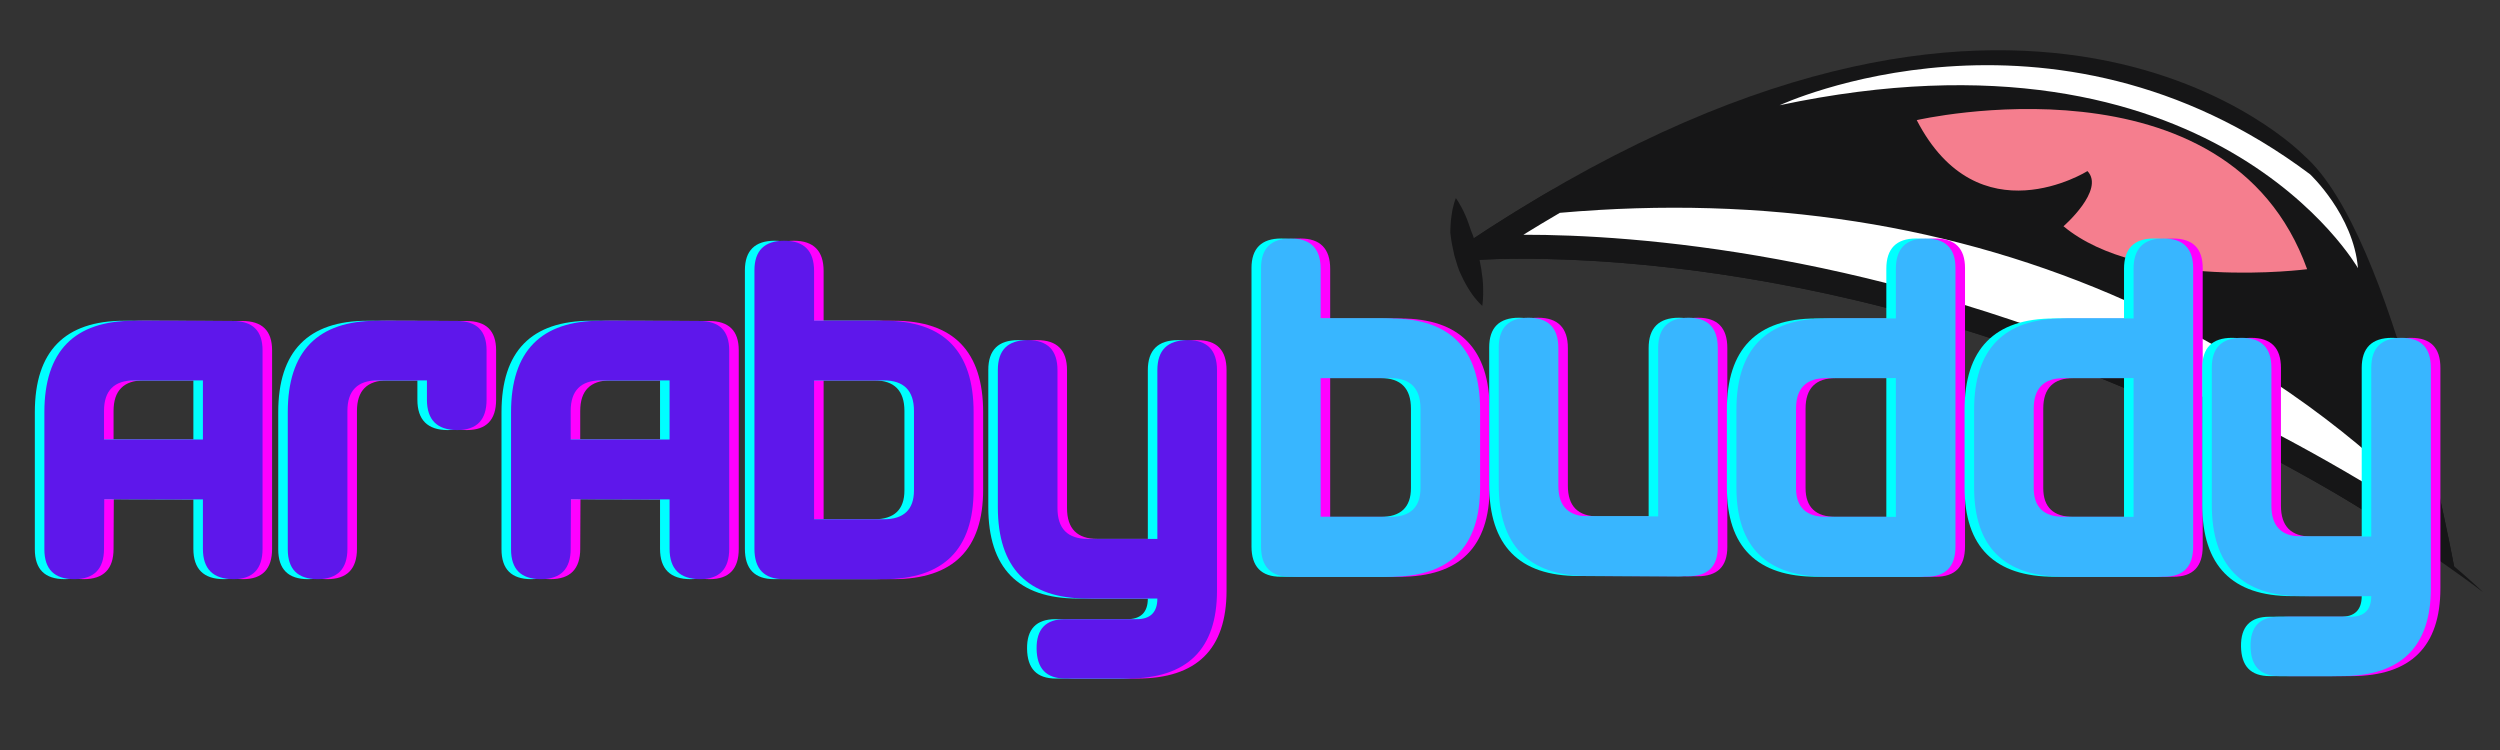 <svg xmlns="http://www.w3.org/2000/svg" xmlns:xlink="http://www.w3.org/1999/xlink" width="1000" zoomAndPan="magnify" viewBox="0 0 750 225" height="300" preserveAspectRatio="xMidYMid meet" version="1.0"><rect x="0" y="0" width="750" height="225" fill="#333333" stroke="none"/><defs><g/><clipPath id="2388c89b69"><path d="M 439 71 L 745 71 L 745 178 L 439 178 Z M 439 71 " clip-rule="nonzero"/></clipPath><clipPath id="b63a067a80"><path d="M 727.129 217.957 L 425.828 83.355 L 502 -87.156 L 803.301 47.445 Z M 727.129 217.957 " clip-rule="nonzero"/></clipPath><clipPath id="001fd78c1a"><path d="M 727.129 217.957 L 425.828 83.355 L 502 -87.156 L 803.301 47.445 Z M 727.129 217.957 " clip-rule="nonzero"/></clipPath><clipPath id="2f6486485b"><path d="M 727.129 217.957 L 425.828 83.355 L 502 -87.156 L 803.301 47.445 Z M 727.129 217.957 " clip-rule="nonzero"/></clipPath><clipPath id="7354a0feb9"><path d="M 435 59 L 445 59 L 445 92 L 435 92 Z M 435 59 " clip-rule="nonzero"/></clipPath><clipPath id="a1b1a7578f"><path d="M 727.129 217.957 L 425.828 83.355 L 502 -87.156 L 803.301 47.445 Z M 727.129 217.957 " clip-rule="nonzero"/></clipPath><clipPath id="88ab467146"><path d="M 727.129 217.957 L 425.828 83.355 L 502 -87.156 L 803.301 47.445 Z M 727.129 217.957 " clip-rule="nonzero"/></clipPath><clipPath id="a894c3f9da"><path d="M 727.129 217.957 L 425.828 83.355 L 502 -87.156 L 803.301 47.445 Z M 727.129 217.957 " clip-rule="nonzero"/></clipPath><clipPath id="ed7cc0262f"><path d="M 439 15 L 737 15 L 737 171 L 439 171 Z M 439 15 " clip-rule="nonzero"/></clipPath><clipPath id="0f01a93704"><path d="M 727.129 217.957 L 425.828 83.355 L 502 -87.156 L 803.301 47.445 Z M 727.129 217.957 " clip-rule="nonzero"/></clipPath><clipPath id="69960bddec"><path d="M 727.129 217.957 L 425.828 83.355 L 502 -87.156 L 803.301 47.445 Z M 727.129 217.957 " clip-rule="nonzero"/></clipPath><clipPath id="877d531614"><path d="M 727.129 217.957 L 425.828 83.355 L 502 -87.156 L 803.301 47.445 Z M 727.129 217.957 " clip-rule="nonzero"/></clipPath><clipPath id="a12de9d27c"><path d="M 444 58 L 732 58 L 732 163 L 444 163 Z M 444 58 " clip-rule="nonzero"/></clipPath><clipPath id="7b5f908c41"><path d="M 727.129 217.957 L 425.828 83.355 L 502 -87.156 L 803.301 47.445 Z M 727.129 217.957 " clip-rule="nonzero"/></clipPath><clipPath id="6fb48078f9"><path d="M 727.129 217.957 L 425.828 83.355 L 502 -87.156 L 803.301 47.445 Z M 727.129 217.957 " clip-rule="nonzero"/></clipPath><clipPath id="58eb5c6168"><path d="M 727.129 217.957 L 425.828 83.355 L 502 -87.156 L 803.301 47.445 Z M 727.129 217.957 " clip-rule="nonzero"/></clipPath><clipPath id="29b904fc3c"><path d="M 439 55 L 737 55 L 737 171 L 439 171 Z M 439 55 " clip-rule="nonzero"/></clipPath><clipPath id="c60a843a05"><path d="M 727.129 217.957 L 425.828 83.355 L 502 -87.156 L 803.301 47.445 Z M 727.129 217.957 " clip-rule="nonzero"/></clipPath><clipPath id="814e3eb3d5"><path d="M 727.129 217.957 L 425.828 83.355 L 502 -87.156 L 803.301 47.445 Z M 727.129 217.957 " clip-rule="nonzero"/></clipPath><clipPath id="dee4bf86e4"><path d="M 727.129 217.957 L 425.828 83.355 L 502 -87.156 L 803.301 47.445 Z M 727.129 217.957 " clip-rule="nonzero"/></clipPath><clipPath id="ab5964c4d5"><path d="M 575 32 L 693 32 L 693 82 L 575 82 Z M 575 32 " clip-rule="nonzero"/></clipPath><clipPath id="f547335f2c"><path d="M 727.129 217.957 L 425.828 83.355 L 502 -87.156 L 803.301 47.445 Z M 727.129 217.957 " clip-rule="nonzero"/></clipPath><clipPath id="86f1a5342d"><path d="M 727.129 217.957 L 425.828 83.355 L 502 -87.156 L 803.301 47.445 Z M 727.129 217.957 " clip-rule="nonzero"/></clipPath><clipPath id="5d1a7ccd80"><path d="M 727.129 217.957 L 425.828 83.355 L 502 -87.156 L 803.301 47.445 Z M 727.129 217.957 " clip-rule="nonzero"/></clipPath><clipPath id="cabfaf99c0"><path d="M 533 19 L 708 19 L 708 81 L 533 81 Z M 533 19 " clip-rule="nonzero"/></clipPath><clipPath id="ff1e32423e"><path d="M 727.129 217.957 L 425.828 83.355 L 502 -87.156 L 803.301 47.445 Z M 727.129 217.957 " clip-rule="nonzero"/></clipPath><clipPath id="503f53c149"><path d="M 727.129 217.957 L 425.828 83.355 L 502 -87.156 L 803.301 47.445 Z M 727.129 217.957 " clip-rule="nonzero"/></clipPath><clipPath id="89da260e4f"><path d="M 727.129 217.957 L 425.828 83.355 L 502 -87.156 L 803.301 47.445 Z M 727.129 217.957 " clip-rule="nonzero"/></clipPath></defs><g clip-path="url(#2388c89b69)"><g clip-path="url(#b63a067a80)"><g clip-path="url(#001fd78c1a)"><g clip-path="url(#2f6486485b)"><path fill="#161617" d="M 744.891 177.625 C 744.891 177.625 740.789 174.473 733.398 169.289 C 726.047 164.027 715.254 156.941 702.125 148.789 C 689.016 140.598 673.297 131.789 656.09 123.133 C 647.531 118.703 638.441 114.641 629.238 110.508 C 619.984 106.438 610.477 102.594 600.832 99.141 C 591.195 95.641 581.48 92.332 571.762 89.672 C 562.066 86.902 552.445 84.496 543.027 82.598 C 533.613 80.719 524.457 79.148 515.719 78.062 C 506.98 77.027 498.66 76.223 490.973 76.055 C 483.262 75.648 476.207 75.867 469.934 75.816 C 463.672 76.082 458.203 76.414 453.691 76.73 C 444.699 77.68 439.555 78.219 439.555 78.219 C 439.555 78.219 444.633 77.18 453.508 75.352 C 458.008 74.691 463.465 73.93 469.77 73.172 C 476.074 72.691 483.215 71.918 491.035 72.039 C 498.848 71.852 507.305 72.254 516.246 72.879 C 525.18 73.562 534.59 74.668 544.207 76.422 C 553.816 78.188 563.754 80.215 573.621 83.047 C 583.547 85.66 593.453 88.953 603.262 92.441 C 613.043 96.035 622.672 100.016 632.031 104.211 C 641.367 108.457 650.402 112.938 658.969 117.574 C 676.195 126.742 691.465 136.672 704.312 145.441 C 717.18 154.199 727.203 162.461 734.23 168.191 C 741.184 174 744.891 177.625 744.891 177.625 " fill-opacity="1" fill-rule="nonzero"/></g></g></g></g><g clip-path="url(#7354a0feb9)"><g clip-path="url(#a1b1a7578f)"><g clip-path="url(#88ab467146)"><g clip-path="url(#a894c3f9da)"><path fill="#161617" d="M 444.684 91.754 C 444.684 91.754 442.852 90.203 441.086 87.469 C 440.18 86.105 439.258 84.453 438.41 82.629 C 437.48 80.844 436.957 78.758 436.324 76.707 C 435.879 74.617 435.387 72.539 435.191 70.539 C 434.988 69.574 435.164 68.496 435.176 67.543 C 435.199 66.586 435.32 65.672 435.441 64.836 C 435.84 61.492 436.762 59.426 436.762 59.426 C 436.762 59.426 438.246 61.473 439.5 64.352 C 440.184 65.785 440.688 67.41 441.316 69.211 C 442.094 70.984 442.641 72.949 443.219 74.902 C 444.109 78.859 444.883 82.902 444.938 86.148 C 445.07 89.367 444.684 91.754 444.684 91.754 " fill-opacity="1" fill-rule="nonzero"/></g></g></g></g><g clip-path="url(#ed7cc0262f)"><g clip-path="url(#0f01a93704)"><g clip-path="url(#69960bddec)"><g clip-path="url(#877d531614)"><path fill="#161617" d="M 736.391 170.742 C 736.391 170.742 718.387 70.336 691.238 46.684 C 691.238 46.684 607.891 -39.898 439.094 73.504 L 439.555 78.219 C 439.555 78.219 582.074 64.293 736.391 170.742 " fill-opacity="1" fill-rule="nonzero"/></g></g></g></g><g clip-path="url(#a12de9d27c)"><g clip-path="url(#7b5f908c41)"><g clip-path="url(#6fb48078f9)"><g clip-path="url(#58eb5c6168)"><path fill="#ffffff" d="M 639.492 87.086 C 684.219 107.066 713.805 133.035 727.836 147.219 C 729.141 153.035 730.309 158.594 731.191 162.891 C 705.215 145.57 677.949 130.488 650.051 118.023 C 549.234 72.984 465.246 73.406 444.262 74.355 C 451.43 69.625 458.855 65.023 466.848 60.363 C 529.16 54.758 587.25 63.75 639.492 87.086 " fill-opacity="1" fill-rule="nonzero"/></g></g></g></g><g clip-path="url(#29b904fc3c)"><g clip-path="url(#c60a843a05)"><g clip-path="url(#814e3eb3d5)"><g clip-path="url(#dee4bf86e4)"><path fill="#161617" d="M 439.555 78.219 C 439.555 78.219 531.996 69.184 648.602 121.273 C 676.781 133.863 706.352 150.02 736.391 170.742 C 736.391 170.742 734.074 158.664 731.086 145.43 C 714.707 128.727 684.785 103.406 640.949 83.824 C 596.777 64.09 538.488 50.203 465.754 56.891 C 457.094 61.906 448.246 67.355 439.094 73.504 Z M 457.004 70.426 C 460.559 68.238 464.199 66.039 467.957 63.848 C 529.367 58.438 586.57 67.359 638.035 90.352 C 681.477 109.758 710.453 134.863 724.586 149.004 C 725.055 151.113 725.508 153.184 725.926 155.172 C 701.977 139.723 677.004 126.16 651.508 114.77 C 563.555 75.477 489.812 70.379 457.004 70.426 " fill-opacity="1" fill-rule="nonzero"/></g></g></g></g><g clip-path="url(#ab5964c4d5)"><g clip-path="url(#f547335f2c)"><g clip-path="url(#86f1a5342d)"><g clip-path="url(#5d1a7ccd80)"><path fill="#f57e8e" d="M 692.141 80.762 C 692.141 80.762 642.309 87.219 619.047 67.875 C 619.047 67.875 631.59 56.977 626.238 51.324 C 626.238 51.324 593.52 71.844 575.02 36.035 C 575.02 36.035 668.379 14.535 692.141 80.762 " fill-opacity="1" fill-rule="nonzero"/></g></g></g></g><g clip-path="url(#cabfaf99c0)"><g clip-path="url(#ff1e32423e)"><g clip-path="url(#503f53c149)"><g clip-path="url(#89da260e4f)"><path fill="#ffffff" d="M 707.387 80.449 C 707.387 80.449 663.91 3.957 533.898 31.57 C 533.898 31.57 614.988 -6.246 693.031 52.297 C 693.031 52.297 706.059 64.504 707.387 80.449 " fill-opacity="1" fill-rule="nonzero"/></g></g></g></g><g fill="#ff00ff" fill-opacity="1"><g transform="translate(373.722, 172.879)"><g><path d="M 16.242 0.148 L 46.195 0.148 C 64.152 0.148 73.168 -8.793 73.168 -26.672 L 73.168 -49.922 C 73.168 -68.176 64.227 -77.34 46.344 -77.34 L 25.332 -77.34 L 25.332 -92.242 C 25.332 -98.277 22.352 -101.332 16.391 -101.332 C 10.43 -101.332 7.449 -98.352 7.449 -92.465 L 7.449 -8.941 C 7.449 -2.906 10.355 0.148 16.242 0.148 Z M 25.332 -17.809 L 25.332 -59.457 L 46.195 -59.457 C 52.23 -59.457 55.285 -56.402 55.285 -50.293 L 55.285 -26.449 C 55.285 -20.715 52.23 -17.809 46.195 -17.809 Z M 25.332 -17.809 "/></g></g></g><g fill="#ff00ff" fill-opacity="1"><g transform="translate(445.029, 172.879)"><g><path d="M 64.375 -77.562 C 58.34 -77.562 55.285 -74.508 55.285 -68.473 L 55.285 -17.957 L 34.422 -17.957 C 28.387 -17.957 25.332 -21.012 25.332 -27.121 L 25.332 -68.473 C 25.332 -74.508 22.352 -77.562 16.391 -77.562 C 10.43 -77.562 7.449 -74.582 7.449 -68.621 L 7.449 -27.492 C 7.449 -9.238 16.391 -0.074 34.273 -0.074 L 64.227 0 C 70.188 0 73.168 -2.906 73.168 -8.793 L 73.168 -68.473 C 73.168 -74.508 70.262 -77.562 64.375 -77.562 Z M 64.375 -77.562 "/></g></g></g><g fill="#ff00ff" fill-opacity="1"><g transform="translate(516.337, 172.879)"><g><path d="M 73.168 -8.941 L 73.168 -92.465 C 73.168 -98.352 70.188 -101.332 64.227 -101.332 C 58.266 -101.332 55.285 -98.277 55.285 -92.242 L 55.285 -77.34 L 34.273 -77.34 C 16.391 -77.34 7.449 -68.176 7.449 -49.922 L 7.449 -26.672 C 7.449 -8.793 16.465 0.148 34.422 0.148 L 64.375 0.148 C 70.262 0.148 73.168 -2.906 73.168 -8.941 Z M 34.422 -17.809 C 28.387 -17.809 25.332 -20.715 25.332 -26.449 L 25.332 -50.293 C 25.332 -56.402 28.387 -59.457 34.422 -59.457 L 55.285 -59.457 L 55.285 -17.809 Z M 34.422 -17.809 "/></g></g></g><g fill="#ff00ff" fill-opacity="1"><g transform="translate(587.644, 172.879)"><g><path d="M 73.168 -8.941 L 73.168 -92.465 C 73.168 -98.352 70.188 -101.332 64.227 -101.332 C 58.266 -101.332 55.285 -98.277 55.285 -92.242 L 55.285 -77.34 L 34.273 -77.34 C 16.391 -77.34 7.449 -68.176 7.449 -49.922 L 7.449 -26.672 C 7.449 -8.793 16.465 0.148 34.422 0.148 L 64.375 0.148 C 70.262 0.148 73.168 -2.906 73.168 -8.941 Z M 34.422 -17.809 C 28.387 -17.809 25.332 -20.715 25.332 -26.449 L 25.332 -50.293 C 25.332 -56.402 28.387 -59.457 34.422 -59.457 L 55.285 -59.457 L 55.285 -17.809 Z M 34.422 -17.809 "/></g></g></g><g fill="#ff00ff" fill-opacity="1"><g transform="translate(658.951, 172.879)"><g><path d="M 64.375 -71.527 C 58.34 -71.527 55.285 -68.547 55.285 -62.512 L 55.285 -11.922 L 34.422 -11.922 C 28.387 -11.922 25.332 -14.977 25.332 -21.16 L 25.332 -62.512 C 25.332 -68.547 22.352 -71.527 16.391 -71.527 C 10.43 -71.527 7.449 -68.547 7.449 -62.586 L 7.449 -21.457 C 7.449 -3.203 16.391 5.961 34.273 5.961 L 55.285 5.961 C 55.285 10.133 53.125 12.219 48.879 12.145 L 27.566 12.145 C 21.832 12.145 19 15.125 19.074 21.012 C 19.148 26.973 21.98 29.953 27.719 29.953 L 46.344 29.953 C 64.227 29.953 73.168 21.16 73.168 3.578 L 73.168 -62.512 C 73.168 -68.547 70.262 -71.527 64.375 -71.527 Z M 64.375 -71.527 "/></g></g></g><g fill="#00ffff" fill-opacity="1"><g transform="translate(368, 172.879)"><g><path d="M 16.242 0.148 L 46.195 0.148 C 64.152 0.148 73.168 -8.793 73.168 -26.672 L 73.168 -49.922 C 73.168 -68.176 64.227 -77.34 46.344 -77.34 L 25.332 -77.34 L 25.332 -92.242 C 25.332 -98.277 22.352 -101.332 16.391 -101.332 C 10.43 -101.332 7.449 -98.352 7.449 -92.465 L 7.449 -8.941 C 7.449 -2.906 10.355 0.148 16.242 0.148 Z M 25.332 -17.809 L 25.332 -59.457 L 46.195 -59.457 C 52.23 -59.457 55.285 -56.402 55.285 -50.293 L 55.285 -26.449 C 55.285 -20.715 52.23 -17.809 46.195 -17.809 Z M 25.332 -17.809 "/></g></g></g><g fill="#00ffff" fill-opacity="1"><g transform="translate(439.307, 172.879)"><g><path d="M 64.375 -77.562 C 58.34 -77.562 55.285 -74.508 55.285 -68.473 L 55.285 -17.957 L 34.422 -17.957 C 28.387 -17.957 25.332 -21.012 25.332 -27.121 L 25.332 -68.473 C 25.332 -74.508 22.352 -77.562 16.391 -77.562 C 10.43 -77.562 7.449 -74.582 7.449 -68.621 L 7.449 -27.492 C 7.449 -9.238 16.391 -0.074 34.273 -0.074 L 64.227 0 C 70.188 0 73.168 -2.906 73.168 -8.793 L 73.168 -68.473 C 73.168 -74.508 70.262 -77.562 64.375 -77.562 Z M 64.375 -77.562 "/></g></g></g><g fill="#00ffff" fill-opacity="1"><g transform="translate(510.614, 172.879)"><g><path d="M 73.168 -8.941 L 73.168 -92.465 C 73.168 -98.352 70.188 -101.332 64.227 -101.332 C 58.266 -101.332 55.285 -98.277 55.285 -92.242 L 55.285 -77.34 L 34.273 -77.34 C 16.391 -77.34 7.449 -68.176 7.449 -49.922 L 7.449 -26.672 C 7.449 -8.793 16.465 0.148 34.422 0.148 L 64.375 0.148 C 70.262 0.148 73.168 -2.906 73.168 -8.941 Z M 34.422 -17.809 C 28.387 -17.809 25.332 -20.715 25.332 -26.449 L 25.332 -50.293 C 25.332 -56.402 28.387 -59.457 34.422 -59.457 L 55.285 -59.457 L 55.285 -17.809 Z M 34.422 -17.809 "/></g></g></g><g fill="#00ffff" fill-opacity="1"><g transform="translate(581.921, 172.879)"><g><path d="M 73.168 -8.941 L 73.168 -92.465 C 73.168 -98.352 70.188 -101.332 64.227 -101.332 C 58.266 -101.332 55.285 -98.277 55.285 -92.242 L 55.285 -77.34 L 34.273 -77.34 C 16.391 -77.34 7.449 -68.176 7.449 -49.922 L 7.449 -26.672 C 7.449 -8.793 16.465 0.148 34.422 0.148 L 64.375 0.148 C 70.262 0.148 73.168 -2.906 73.168 -8.941 Z M 34.422 -17.809 C 28.387 -17.809 25.332 -20.715 25.332 -26.449 L 25.332 -50.293 C 25.332 -56.402 28.387 -59.457 34.422 -59.457 L 55.285 -59.457 L 55.285 -17.809 Z M 34.422 -17.809 "/></g></g></g><g fill="#00ffff" fill-opacity="1"><g transform="translate(653.229, 172.879)"><g><path d="M 64.375 -71.527 C 58.34 -71.527 55.285 -68.547 55.285 -62.512 L 55.285 -11.922 L 34.422 -11.922 C 28.387 -11.922 25.332 -14.977 25.332 -21.16 L 25.332 -62.512 C 25.332 -68.547 22.352 -71.527 16.391 -71.527 C 10.43 -71.527 7.449 -68.547 7.449 -62.586 L 7.449 -21.457 C 7.449 -3.203 16.391 5.961 34.273 5.961 L 55.285 5.961 C 55.285 10.133 53.125 12.219 48.879 12.145 L 27.566 12.145 C 21.832 12.145 19 15.125 19.074 21.012 C 19.148 26.973 21.98 29.953 27.719 29.953 L 46.344 29.953 C 64.227 29.953 73.168 21.16 73.168 3.578 L 73.168 -62.512 C 73.168 -68.547 70.262 -71.527 64.375 -71.527 Z M 64.375 -71.527 "/></g></g></g><g fill="#38b6ff" fill-opacity="1"><g transform="translate(370.861, 172.879)"><g><path d="M 16.242 0.148 L 46.195 0.148 C 64.152 0.148 73.168 -8.793 73.168 -26.672 L 73.168 -49.922 C 73.168 -68.176 64.227 -77.34 46.344 -77.34 L 25.332 -77.34 L 25.332 -92.242 C 25.332 -98.277 22.352 -101.332 16.391 -101.332 C 10.43 -101.332 7.449 -98.352 7.449 -92.465 L 7.449 -8.941 C 7.449 -2.906 10.355 0.148 16.242 0.148 Z M 25.332 -17.809 L 25.332 -59.457 L 46.195 -59.457 C 52.23 -59.457 55.285 -56.402 55.285 -50.293 L 55.285 -26.449 C 55.285 -20.715 52.23 -17.809 46.195 -17.809 Z M 25.332 -17.809 "/></g></g></g><g fill="#38b6ff" fill-opacity="1"><g transform="translate(442.168, 172.879)"><g><path d="M 64.375 -77.562 C 58.34 -77.562 55.285 -74.508 55.285 -68.473 L 55.285 -17.957 L 34.422 -17.957 C 28.387 -17.957 25.332 -21.012 25.332 -27.121 L 25.332 -68.473 C 25.332 -74.508 22.352 -77.562 16.391 -77.562 C 10.43 -77.562 7.449 -74.582 7.449 -68.621 L 7.449 -27.492 C 7.449 -9.238 16.391 -0.074 34.273 -0.074 L 64.227 0 C 70.188 0 73.168 -2.906 73.168 -8.793 L 73.168 -68.473 C 73.168 -74.508 70.262 -77.562 64.375 -77.562 Z M 64.375 -77.562 "/></g></g></g><g fill="#38b6ff" fill-opacity="1"><g transform="translate(513.475, 172.879)"><g><path d="M 73.168 -8.941 L 73.168 -92.465 C 73.168 -98.352 70.188 -101.332 64.227 -101.332 C 58.266 -101.332 55.285 -98.277 55.285 -92.242 L 55.285 -77.34 L 34.273 -77.34 C 16.391 -77.34 7.449 -68.176 7.449 -49.922 L 7.449 -26.672 C 7.449 -8.793 16.465 0.148 34.422 0.148 L 64.375 0.148 C 70.262 0.148 73.168 -2.906 73.168 -8.941 Z M 34.422 -17.809 C 28.387 -17.809 25.332 -20.715 25.332 -26.449 L 25.332 -50.293 C 25.332 -56.402 28.387 -59.457 34.422 -59.457 L 55.285 -59.457 L 55.285 -17.809 Z M 34.422 -17.809 "/></g></g></g><g fill="#38b6ff" fill-opacity="1"><g transform="translate(584.783, 172.879)"><g><path d="M 73.168 -8.941 L 73.168 -92.465 C 73.168 -98.352 70.188 -101.332 64.227 -101.332 C 58.266 -101.332 55.285 -98.277 55.285 -92.242 L 55.285 -77.34 L 34.273 -77.34 C 16.391 -77.34 7.449 -68.176 7.449 -49.922 L 7.449 -26.672 C 7.449 -8.793 16.465 0.148 34.422 0.148 L 64.375 0.148 C 70.262 0.148 73.168 -2.906 73.168 -8.941 Z M 34.422 -17.809 C 28.387 -17.809 25.332 -20.715 25.332 -26.449 L 25.332 -50.293 C 25.332 -56.402 28.387 -59.457 34.422 -59.457 L 55.285 -59.457 L 55.285 -17.809 Z M 34.422 -17.809 "/></g></g></g><g fill="#38b6ff" fill-opacity="1"><g transform="translate(656.09, 172.879)"><g><path d="M 64.375 -71.527 C 58.34 -71.527 55.285 -68.547 55.285 -62.512 L 55.285 -11.922 L 34.422 -11.922 C 28.387 -11.922 25.332 -14.977 25.332 -21.16 L 25.332 -62.512 C 25.332 -68.547 22.352 -71.527 16.391 -71.527 C 10.43 -71.527 7.449 -68.547 7.449 -62.586 L 7.449 -21.457 C 7.449 -3.203 16.391 5.961 34.273 5.961 L 55.285 5.961 C 55.285 10.133 53.125 12.219 48.879 12.145 L 27.566 12.145 C 21.832 12.145 19 15.125 19.074 21.012 C 19.148 26.973 21.98 29.953 27.719 29.953 L 46.344 29.953 C 64.227 29.953 73.168 21.16 73.168 3.578 L 73.168 -62.512 C 73.168 -68.547 70.262 -71.527 64.375 -71.527 Z M 64.375 -71.527 "/></g></g></g><g fill="#ff00ff" fill-opacity="1"><g transform="translate(8.724, 173.599)"><g><path d="M 72.902 -8.945 L 72.902 -68.504 C 72.902 -74.395 69.922 -77.301 63.957 -77.301 L 34.289 -77.375 C 16.398 -77.375 7.453 -68.207 7.453 -49.945 L 7.453 -8.797 C 7.453 -2.832 10.438 0.148 16.398 0.148 C 22.363 0.148 25.344 -2.906 25.344 -8.945 L 25.418 -23.855 L 55.012 -23.781 L 55.012 -8.945 C 55.012 -2.906 58.07 0.148 64.184 0.148 C 69.996 0.148 72.902 -2.906 72.902 -8.945 Z M 25.344 -41.746 L 25.344 -50.316 C 25.344 -56.43 28.402 -59.484 34.438 -59.484 L 55.012 -59.484 L 55.012 -41.746 Z M 25.344 -41.746 "/></g></g></g><g fill="#ff00ff" fill-opacity="1"><g transform="translate(81.743, 173.599)"><g><path d="M 67.09 -53.672 L 67.09 -68.504 C 67.09 -74.395 64.109 -77.301 58.145 -77.301 L 34.289 -77.375 C 16.398 -77.375 7.453 -68.207 7.453 -49.945 L 7.453 -8.797 C 7.453 -2.832 10.438 0.148 16.398 0.148 C 22.363 0.148 25.344 -2.906 25.344 -8.945 L 25.344 -50.316 C 25.344 -56.43 28.402 -59.484 34.438 -59.484 L 49.199 -59.484 L 49.199 -53.672 C 49.199 -47.633 52.254 -44.578 58.293 -44.578 C 64.184 -44.578 67.09 -47.633 67.09 -53.672 Z M 67.09 -53.672 "/></g></g></g><g fill="#ff00ff" fill-opacity="1"><g transform="translate(148.724, 173.599)"><g><path d="M 72.902 -8.945 L 72.902 -68.504 C 72.902 -74.395 69.922 -77.301 63.957 -77.301 L 34.289 -77.375 C 16.398 -77.375 7.453 -68.207 7.453 -49.945 L 7.453 -8.797 C 7.453 -2.832 10.438 0.148 16.398 0.148 C 22.363 0.148 25.344 -2.906 25.344 -8.945 L 25.418 -23.855 L 55.012 -23.781 L 55.012 -8.945 C 55.012 -2.906 58.07 0.148 64.184 0.148 C 69.996 0.148 72.902 -2.906 72.902 -8.945 Z M 25.344 -41.746 L 25.344 -50.316 C 25.344 -56.43 28.402 -59.484 34.438 -59.484 L 55.012 -59.484 L 55.012 -41.746 Z M 25.344 -41.746 "/></g></g></g><g fill="#ff00ff" fill-opacity="1"><g transform="translate(221.742, 173.599)"><g><path d="M 16.25 0.148 L 46.219 0.148 C 64.184 0.148 73.203 -8.797 73.203 -26.688 L 73.203 -49.945 C 73.203 -68.207 64.258 -77.375 46.367 -77.375 L 25.344 -77.375 L 25.344 -92.285 C 25.344 -98.324 22.363 -101.379 16.398 -101.379 C 10.438 -101.379 7.453 -98.398 7.453 -92.508 L 7.453 -8.945 C 7.453 -2.906 10.363 0.148 16.25 0.148 Z M 25.344 -17.816 L 25.344 -59.484 L 46.219 -59.484 C 52.254 -59.484 55.312 -56.43 55.312 -50.316 L 55.312 -26.465 C 55.312 -20.723 52.254 -17.816 46.219 -17.816 Z M 25.344 -17.816 "/></g></g></g><g fill="#ff00ff" fill-opacity="1"><g transform="translate(294.761, 173.599)"><g><path d="M 64.406 -71.562 C 58.367 -71.562 55.312 -68.582 55.312 -62.543 L 55.312 -11.926 L 34.438 -11.926 C 28.402 -11.926 25.344 -14.984 25.344 -21.172 L 25.344 -62.543 C 25.344 -68.582 22.363 -71.562 16.398 -71.562 C 10.438 -71.562 7.453 -68.582 7.453 -62.617 L 7.453 -21.469 C 7.453 -3.207 16.398 5.965 34.289 5.965 L 55.312 5.965 C 55.312 10.137 53.148 12.227 48.902 12.152 L 27.582 12.152 C 21.84 12.152 19.008 15.133 19.082 21.02 C 19.156 26.984 21.992 29.965 27.73 29.965 L 46.367 29.965 C 64.258 29.965 73.203 21.172 73.203 3.578 L 73.203 -62.543 C 73.203 -68.582 70.293 -71.562 64.406 -71.562 Z M 64.406 -71.562 "/></g></g></g><g fill="#00ffff" fill-opacity="1"><g transform="translate(2.998, 173.599)"><g><path d="M 72.902 -8.945 L 72.902 -68.504 C 72.902 -74.395 69.922 -77.301 63.957 -77.301 L 34.289 -77.375 C 16.398 -77.375 7.453 -68.207 7.453 -49.945 L 7.453 -8.797 C 7.453 -2.832 10.438 0.148 16.398 0.148 C 22.363 0.148 25.344 -2.906 25.344 -8.945 L 25.418 -23.855 L 55.012 -23.781 L 55.012 -8.945 C 55.012 -2.906 58.07 0.148 64.184 0.148 C 69.996 0.148 72.902 -2.906 72.902 -8.945 Z M 25.344 -41.746 L 25.344 -50.316 C 25.344 -56.43 28.402 -59.484 34.438 -59.484 L 55.012 -59.484 L 55.012 -41.746 Z M 25.344 -41.746 "/></g></g></g><g fill="#00ffff" fill-opacity="1"><g transform="translate(76.017, 173.599)"><g><path d="M 67.09 -53.672 L 67.09 -68.504 C 67.09 -74.395 64.109 -77.301 58.145 -77.301 L 34.289 -77.375 C 16.398 -77.375 7.453 -68.207 7.453 -49.945 L 7.453 -8.797 C 7.453 -2.832 10.438 0.148 16.398 0.148 C 22.363 0.148 25.344 -2.906 25.344 -8.945 L 25.344 -50.316 C 25.344 -56.43 28.402 -59.484 34.438 -59.484 L 49.199 -59.484 L 49.199 -53.672 C 49.199 -47.633 52.254 -44.578 58.293 -44.578 C 64.184 -44.578 67.09 -47.633 67.09 -53.672 Z M 67.09 -53.672 "/></g></g></g><g fill="#00ffff" fill-opacity="1"><g transform="translate(142.998, 173.599)"><g><path d="M 72.902 -8.945 L 72.902 -68.504 C 72.902 -74.395 69.922 -77.301 63.957 -77.301 L 34.289 -77.375 C 16.398 -77.375 7.453 -68.207 7.453 -49.945 L 7.453 -8.797 C 7.453 -2.832 10.438 0.148 16.398 0.148 C 22.363 0.148 25.344 -2.906 25.344 -8.945 L 25.418 -23.855 L 55.012 -23.781 L 55.012 -8.945 C 55.012 -2.906 58.07 0.148 64.184 0.148 C 69.996 0.148 72.902 -2.906 72.902 -8.945 Z M 25.344 -41.746 L 25.344 -50.316 C 25.344 -56.43 28.402 -59.484 34.438 -59.484 L 55.012 -59.484 L 55.012 -41.746 Z M 25.344 -41.746 "/></g></g></g><g fill="#00ffff" fill-opacity="1"><g transform="translate(216.017, 173.599)"><g><path d="M 16.25 0.148 L 46.219 0.148 C 64.184 0.148 73.203 -8.797 73.203 -26.688 L 73.203 -49.945 C 73.203 -68.207 64.258 -77.375 46.367 -77.375 L 25.344 -77.375 L 25.344 -92.285 C 25.344 -98.324 22.363 -101.379 16.398 -101.379 C 10.438 -101.379 7.453 -98.398 7.453 -92.508 L 7.453 -8.945 C 7.453 -2.906 10.363 0.148 16.25 0.148 Z M 25.344 -17.816 L 25.344 -59.484 L 46.219 -59.484 C 52.254 -59.484 55.312 -56.43 55.312 -50.316 L 55.312 -26.465 C 55.312 -20.723 52.254 -17.816 46.219 -17.816 Z M 25.344 -17.816 "/></g></g></g><g fill="#00ffff" fill-opacity="1"><g transform="translate(289.036, 173.599)"><g><path d="M 64.406 -71.562 C 58.367 -71.562 55.312 -68.582 55.312 -62.543 L 55.312 -11.926 L 34.438 -11.926 C 28.402 -11.926 25.344 -14.984 25.344 -21.172 L 25.344 -62.543 C 25.344 -68.582 22.363 -71.562 16.398 -71.562 C 10.438 -71.562 7.453 -68.582 7.453 -62.617 L 7.453 -21.469 C 7.453 -3.207 16.398 5.965 34.289 5.965 L 55.312 5.965 C 55.312 10.137 53.148 12.227 48.902 12.152 L 27.582 12.152 C 21.84 12.152 19.008 15.133 19.082 21.02 C 19.156 26.984 21.992 29.965 27.73 29.965 L 46.367 29.965 C 64.258 29.965 73.203 21.172 73.203 3.578 L 73.203 -62.543 C 73.203 -68.582 70.293 -71.562 64.406 -71.562 Z M 64.406 -71.562 "/></g></g></g><g fill="#5e17eb" fill-opacity="1"><g transform="translate(5.861, 173.599)"><g><path d="M 72.902 -8.945 L 72.902 -68.504 C 72.902 -74.395 69.922 -77.301 63.957 -77.301 L 34.289 -77.375 C 16.398 -77.375 7.453 -68.207 7.453 -49.945 L 7.453 -8.797 C 7.453 -2.832 10.438 0.148 16.398 0.148 C 22.363 0.148 25.344 -2.906 25.344 -8.945 L 25.418 -23.855 L 55.012 -23.781 L 55.012 -8.945 C 55.012 -2.906 58.07 0.148 64.184 0.148 C 69.996 0.148 72.902 -2.906 72.902 -8.945 Z M 25.344 -41.746 L 25.344 -50.316 C 25.344 -56.43 28.402 -59.484 34.438 -59.484 L 55.012 -59.484 L 55.012 -41.746 Z M 25.344 -41.746 "/></g></g></g><g fill="#5e17eb" fill-opacity="1"><g transform="translate(78.88, 173.599)"><g><path d="M 67.09 -53.672 L 67.09 -68.504 C 67.09 -74.395 64.109 -77.301 58.145 -77.301 L 34.289 -77.375 C 16.398 -77.375 7.453 -68.207 7.453 -49.945 L 7.453 -8.797 C 7.453 -2.832 10.438 0.148 16.398 0.148 C 22.363 0.148 25.344 -2.906 25.344 -8.945 L 25.344 -50.316 C 25.344 -56.43 28.402 -59.484 34.438 -59.484 L 49.199 -59.484 L 49.199 -53.672 C 49.199 -47.633 52.254 -44.578 58.293 -44.578 C 64.184 -44.578 67.09 -47.633 67.09 -53.672 Z M 67.09 -53.672 "/></g></g></g><g fill="#5e17eb" fill-opacity="1"><g transform="translate(145.861, 173.599)"><g><path d="M 72.902 -8.945 L 72.902 -68.504 C 72.902 -74.395 69.922 -77.301 63.957 -77.301 L 34.289 -77.375 C 16.398 -77.375 7.453 -68.207 7.453 -49.945 L 7.453 -8.797 C 7.453 -2.832 10.438 0.148 16.398 0.148 C 22.363 0.148 25.344 -2.906 25.344 -8.945 L 25.418 -23.855 L 55.012 -23.781 L 55.012 -8.945 C 55.012 -2.906 58.07 0.148 64.184 0.148 C 69.996 0.148 72.902 -2.906 72.902 -8.945 Z M 25.344 -41.746 L 25.344 -50.316 C 25.344 -56.43 28.402 -59.484 34.438 -59.484 L 55.012 -59.484 L 55.012 -41.746 Z M 25.344 -41.746 "/></g></g></g><g fill="#5e17eb" fill-opacity="1"><g transform="translate(218.88, 173.599)"><g><path d="M 16.25 0.148 L 46.219 0.148 C 64.184 0.148 73.203 -8.797 73.203 -26.688 L 73.203 -49.945 C 73.203 -68.207 64.258 -77.375 46.367 -77.375 L 25.344 -77.375 L 25.344 -92.285 C 25.344 -98.324 22.363 -101.379 16.398 -101.379 C 10.438 -101.379 7.453 -98.398 7.453 -92.508 L 7.453 -8.945 C 7.453 -2.906 10.363 0.148 16.25 0.148 Z M 25.344 -17.816 L 25.344 -59.484 L 46.219 -59.484 C 52.254 -59.484 55.312 -56.43 55.312 -50.316 L 55.312 -26.465 C 55.312 -20.723 52.254 -17.816 46.219 -17.816 Z M 25.344 -17.816 "/></g></g></g><g fill="#5e17eb" fill-opacity="1"><g transform="translate(291.899, 173.599)"><g><path d="M 64.406 -71.562 C 58.367 -71.562 55.312 -68.582 55.312 -62.543 L 55.312 -11.926 L 34.438 -11.926 C 28.402 -11.926 25.344 -14.984 25.344 -21.172 L 25.344 -62.543 C 25.344 -68.582 22.363 -71.562 16.398 -71.562 C 10.438 -71.562 7.453 -68.582 7.453 -62.617 L 7.453 -21.469 C 7.453 -3.207 16.398 5.965 34.289 5.965 L 55.312 5.965 C 55.312 10.137 53.148 12.227 48.902 12.152 L 27.582 12.152 C 21.84 12.152 19.008 15.133 19.082 21.02 C 19.156 26.984 21.992 29.965 27.73 29.965 L 46.367 29.965 C 64.258 29.965 73.203 21.172 73.203 3.578 L 73.203 -62.543 C 73.203 -68.582 70.293 -71.562 64.406 -71.562 Z M 64.406 -71.562 "/></g></g></g></svg>